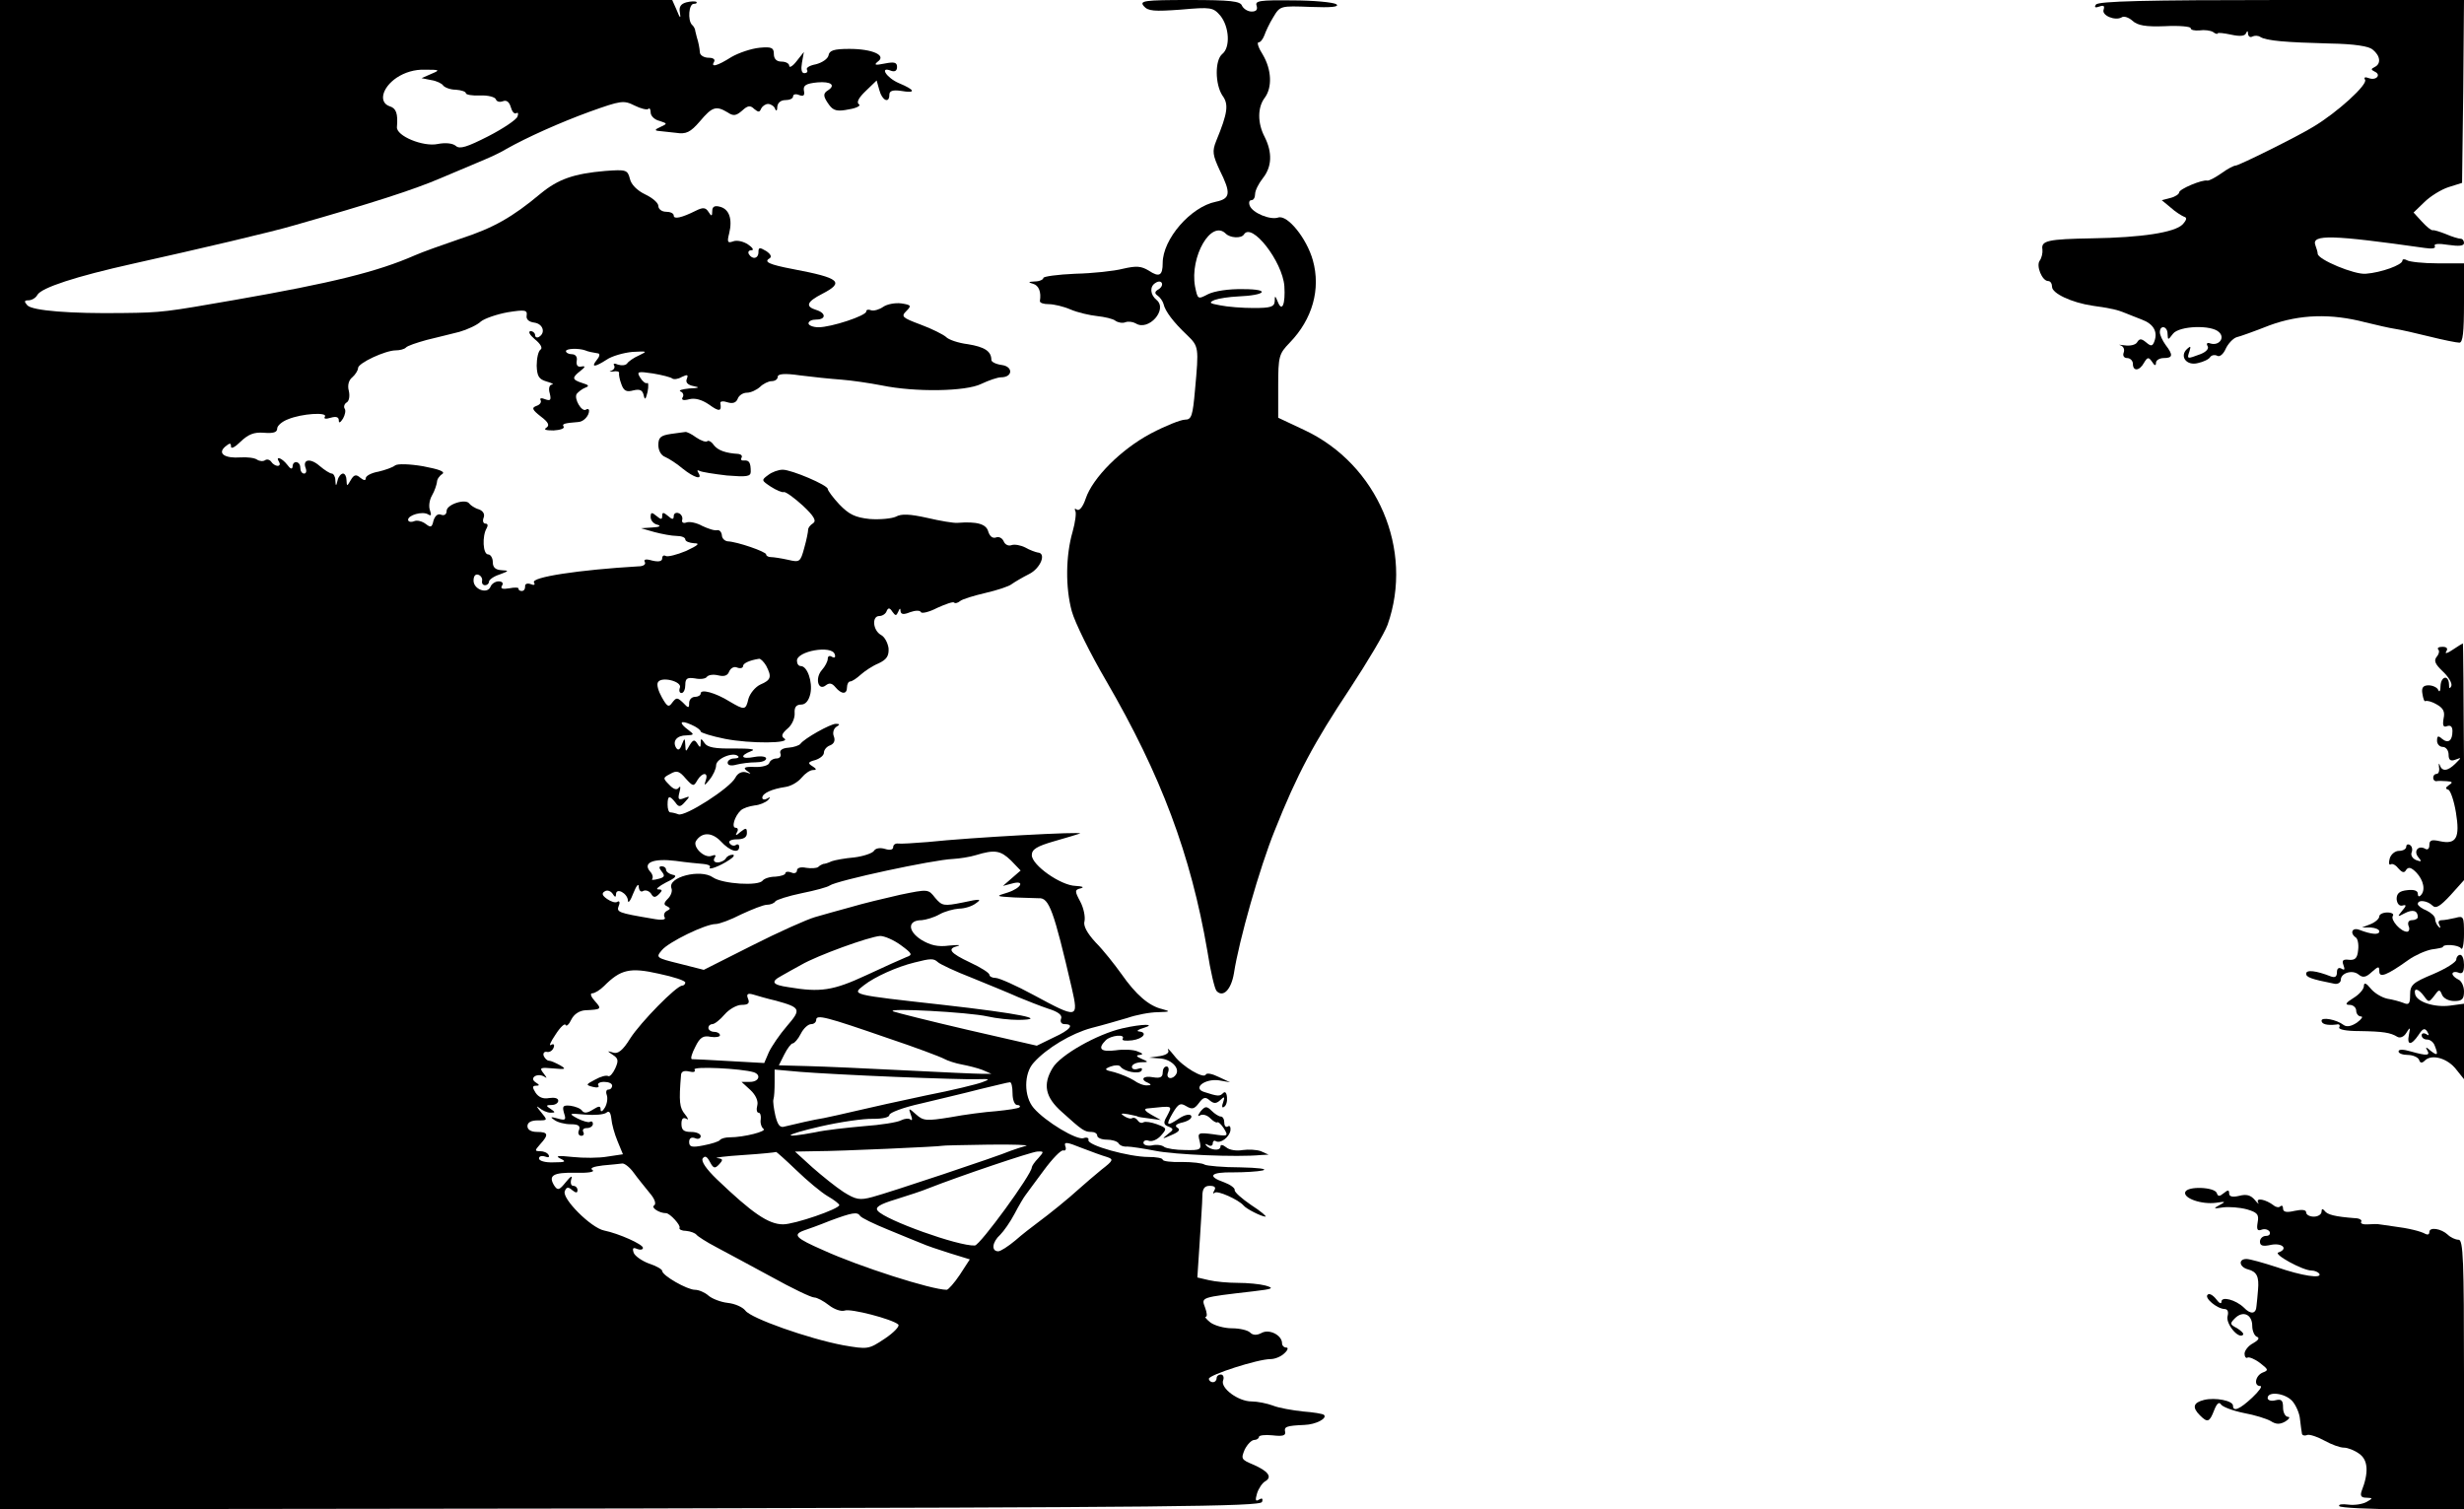 <?xml version="1.0" standalone="no"?>
<!DOCTYPE svg PUBLIC "-//W3C//DTD SVG 20010904//EN"
 "http://www.w3.org/TR/2001/REC-SVG-20010904/DTD/svg10.dtd">
<svg version="1.0" xmlns="http://www.w3.org/2000/svg"
 width="640pt" height="392pt" viewBox="0 0 640 392"
 preserveAspectRatio="xMidYMid meet">
<g transform="translate(0,392) scale(0.1,-0.1)"
fill="#000000" stroke="none">
<path d="M0 1960 l0 -1960 1637 2 c1386 3 1637 5 1641 17 3 9 0 11 -8 6 -9 -6
-10 -1 -5 16 4 13 14 28 22 32 18 11 7 26 -32 43 -31 13 -32 15 -22 39 7 14
18 25 25 25 6 0 12 4 12 8 0 4 16 6 35 4 26 -3 35 -1 33 9 -3 13 2 16 50 18
30 1 60 17 51 26 -3 3 -28 7 -55 9 -27 3 -62 9 -77 15 -16 6 -41 11 -56 11
-35 0 -82 35 -74 55 3 8 0 15 -6 15 -6 0 -11 -4 -11 -10 0 -5 -4 -10 -10 -10
-5 0 -10 4 -10 9 0 10 127 51 160 51 12 0 28 7 36 15 9 8 11 15 5 15 -6 0 -11
5 -11 11 0 21 -33 38 -53 27 -13 -7 -23 -6 -30 1 -6 6 -27 11 -47 11 -20 0
-45 7 -56 15 -10 8 -16 15 -12 15 4 0 3 11 -2 24 -10 27 -13 26 125 42 51 6
56 8 32 15 -15 4 -47 7 -72 7 -25 0 -58 3 -75 7 l-30 7 6 91 c3 51 7 104 7
120 0 20 6 27 19 27 13 0 17 -4 12 -12 -4 -7 -4 -10 1 -6 7 7 62 -18 75 -33 7
-9 47 -29 57 -29 4 0 -12 14 -37 30 -25 17 -44 34 -43 39 1 5 -11 14 -27 20
-46 16 -36 27 23 26 29 0 64 2 77 5 14 4 -12 7 -58 8 -45 0 -87 4 -93 7 -5 4
-32 7 -60 7 -27 -1 -49 2 -49 6 0 4 -17 7 -37 7 -50 0 -159 30 -156 44 2 5 -4
8 -12 5 -17 -7 -100 43 -130 78 -26 30 -26 90 0 118 34 38 98 76 150 90 28 7
69 19 93 26 23 8 59 15 80 15 32 1 33 2 11 8 -35 8 -69 38 -106 91 -18 25 -47
62 -67 82 -23 25 -33 44 -29 56 2 11 -2 33 -11 50 -15 28 -15 31 2 35 9 3 3 5
-14 6 -39 1 -114 54 -114 80 0 15 13 23 58 36 31 9 62 18 67 20 13 6 -283 -10
-395 -22 -36 -3 -71 -5 -77 -4 -7 1 -13 -3 -13 -9 0 -7 -8 -9 -21 -5 -13 4
-25 2 -29 -5 -4 -6 -27 -14 -51 -17 -24 -2 -51 -7 -59 -10 -8 -4 -18 -7 -22
-7 -3 -1 -9 -4 -13 -8 -4 -3 -18 -4 -31 -2 -14 3 -24 0 -24 -7 0 -6 -7 -9 -15
-5 -8 3 -15 2 -15 -2 0 -4 -12 -8 -26 -9 -15 0 -29 -5 -33 -10 -10 -15 -104
-9 -129 8 -32 23 -119 1 -108 -28 3 -7 -1 -19 -9 -27 -11 -11 -12 -16 -2 -20
9 -5 9 -7 -1 -12 -6 -3 -9 -10 -6 -16 5 -7 -6 -9 -32 -4 -89 15 -93 17 -87 33
4 9 2 14 -3 11 -5 -4 -17 0 -27 7 -13 9 -15 15 -6 20 6 4 15 1 20 -6 6 -10 9
-10 9 -2 0 19 30 3 31 -16 0 -9 7 0 14 19 8 20 14 27 14 17 1 -11 6 -15 12
-11 6 3 15 0 20 -7 6 -11 11 -11 21 -1 9 9 9 12 -3 12 -7 0 2 8 21 18 25 12
30 18 17 20 -9 2 -17 8 -17 13 0 5 -5 9 -11 9 -8 0 -8 -4 0 -14 9 -11 7 -15
-10 -19 -11 -3 -18 -3 -15 0 3 4 1 13 -6 20 -19 23 10 34 67 27 28 -4 60 -7
72 -8 11 -1 19 -4 17 -8 -7 -10 26 2 51 19 11 7 14 13 8 13 -7 0 -15 -4 -18
-10 -3 -5 -13 -10 -21 -10 -9 0 -12 5 -8 12 5 7 2 9 -8 5 -19 -7 -50 24 -40
39 15 23 41 23 64 -1 24 -26 48 -33 48 -14 0 5 -4 8 -9 4 -5 -3 -12 -1 -16 5
-4 6 5 10 19 10 17 0 26 5 26 16 0 14 -2 15 -17 3 -11 -10 -14 -10 -9 -1 4 6
3 12 -3 12 -12 0 -3 30 13 45 6 6 22 11 36 13 13 1 29 8 35 14 7 8 6 9 -2 4
-7 -4 -13 -3 -13 2 0 12 26 23 60 28 14 2 32 12 42 24 9 11 22 20 30 20 10 0
9 3 -2 10 -13 8 -11 11 8 16 12 4 22 12 22 19 0 7 7 16 16 19 10 4 14 12 10
23 -4 9 -1 20 6 25 10 6 10 8 -1 8 -14 0 -82 -38 -92 -52 -3 -4 -17 -9 -31
-10 -16 -1 -24 -7 -21 -15 3 -7 -2 -13 -10 -13 -8 0 -17 -5 -19 -12 -2 -6 -19
-11 -38 -10 -26 1 -31 -2 -20 -10 12 -8 12 -9 -2 -4 -11 3 -22 -2 -28 -14 -14
-27 -131 -102 -148 -95 -8 3 -17 5 -21 5 -4 0 -7 9 -7 20 0 24 5 25 20 6 9
-13 13 -13 26 2 13 14 12 15 -3 9 -15 -6 -17 -3 -12 16 3 12 3 17 -2 11 -5 -7
-14 -4 -25 8 -17 17 -16 18 3 28 17 10 24 7 40 -12 19 -21 21 -21 30 -5 13 22
30 22 22 0 -5 -15 -3 -14 10 2 9 11 17 28 17 37 0 18 45 36 57 24 4 -3 -1 -6
-10 -6 -9 0 -17 -5 -17 -11 0 -7 9 -9 23 -5 12 3 34 6 50 6 15 0 27 4 27 10 0
5 -13 7 -30 4 -35 -7 -40 3 -9 15 14 5 -1 7 -45 7 -49 -1 -69 3 -76 14 -9 13
-10 13 -10 0 0 -12 -2 -13 -9 -1 -7 11 -11 10 -20 -5 -10 -18 -10 -18 -11 1
-1 19 -2 19 -9 1 -5 -14 -10 -16 -15 -8 -10 17 2 32 27 32 20 1 21 2 5 14 -26
19 -22 27 7 14 14 -6 25 -14 25 -18 0 -3 28 -12 63 -19 66 -13 174 -12 154 1
-9 6 -6 13 9 26 11 9 19 27 18 40 -1 15 4 22 17 22 11 0 20 10 24 29 6 30 -8
71 -25 71 -6 0 -10 6 -10 14 0 25 90 41 98 17 3 -8 0 -11 -7 -7 -6 4 -11 2
-11 -5 0 -7 -7 -20 -15 -29 -19 -21 -10 -56 10 -40 9 7 16 6 25 -5 16 -19 30
-19 30 0 0 8 4 15 8 15 5 0 17 8 28 18 10 9 31 23 46 29 21 10 27 19 26 39 -2
14 -10 30 -20 35 -21 12 -24 49 -4 49 8 0 17 6 19 13 4 9 8 9 15 -2 8 -11 10
-11 15 0 4 10 6 10 6 2 1 -9 8 -10 25 -3 14 5 26 5 28 0 2 -4 21 0 42 11 22
10 42 17 44 14 3 -3 10 -1 16 4 6 5 36 14 66 21 30 7 61 17 68 23 7 5 27 17
45 26 30 15 46 55 22 56 -5 1 -20 6 -32 13 -12 6 -28 9 -36 6 -8 -3 -17 2 -20
10 -4 9 -13 13 -20 10 -9 -3 -16 3 -20 15 -5 20 -29 27 -80 23 -9 -1 -45 5
-79 13 -45 10 -67 11 -81 3 -11 -5 -42 -8 -68 -6 -38 4 -54 12 -79 38 -16 17
-30 36 -30 40 0 10 -94 50 -117 50 -11 0 -28 -6 -38 -14 -18 -13 -17 -14 7
-30 14 -9 30 -16 34 -14 5 1 27 -15 49 -35 30 -28 36 -40 27 -46 -8 -5 -13
-12 -13 -17 0 -5 -4 -26 -10 -47 -10 -37 -12 -38 -42 -31 -18 4 -38 7 -44 7
-7 0 -13 3 -13 7 0 7 -75 33 -100 34 -8 1 -15 8 -15 16 -1 8 -6 14 -12 13 -7
-2 -24 4 -39 11 -14 8 -33 12 -41 9 -8 -3 -13 0 -11 7 2 7 -3 15 -9 17 -7 3
-13 -1 -13 -7 0 -10 -4 -10 -15 0 -12 10 -15 10 -15 0 0 -10 -3 -10 -15 0 -12
10 -15 10 -15 -3 0 -9 8 -18 18 -20 10 -3 5 -6 -13 -7 l-30 -2 35 -10 c19 -5
45 -10 58 -10 12 0 22 -4 22 -9 0 -5 10 -9 23 -10 16 0 11 -5 -21 -20 -24 -10
-48 -16 -53 -13 -5 3 -9 0 -9 -6 0 -8 -9 -10 -26 -6 -17 5 -23 3 -19 -4 3 -6
-4 -11 -17 -11 -153 -9 -280 -28 -271 -42 4 -6 0 -8 -9 -4 -9 3 -15 0 -14 -6
0 -7 -3 -12 -9 -12 -5 0 -9 3 -8 6 1 3 -10 4 -24 1 -18 -3 -24 -1 -19 7 4 6 1
11 -9 11 -8 0 -18 -6 -21 -14 -8 -20 -44 -7 -44 16 0 12 5 18 13 15 6 -2 11
-10 9 -16 -1 -6 2 -11 8 -11 5 0 10 4 10 9 0 5 12 14 28 19 24 9 25 10 5 11
-16 1 -23 7 -23 21 0 11 -6 20 -12 20 -14 0 -16 48 -4 68 4 7 3 12 -3 12 -6 0
-8 7 -5 15 4 9 -1 18 -12 22 -11 3 -22 11 -25 15 -9 14 -59 -2 -59 -19 0 -9
-6 -13 -14 -10 -9 4 -16 -3 -20 -15 -4 -18 -7 -19 -20 -9 -9 7 -23 11 -31 7
-8 -3 -15 -1 -15 4 0 12 37 23 52 14 8 -5 9 -2 5 10 -4 10 -2 27 5 39 7 12 12
28 13 35 0 7 6 16 14 21 8 6 -8 12 -50 20 -35 6 -67 7 -73 2 -6 -5 -26 -12
-43 -16 -18 -3 -33 -11 -33 -17 0 -7 -5 -6 -14 1 -11 10 -17 8 -25 -6 -10 -17
-10 -17 -11 0 0 9 -4 17 -9 17 -5 0 -12 -8 -14 -17 -4 -17 -5 -17 -6 0 0 9 -5
17 -9 17 -5 0 -19 9 -32 20 -24 21 -45 17 -36 -6 3 -8 1 -14 -4 -14 -6 0 -10
7 -10 15 0 18 -20 20 -20 3 -1 -8 -6 -6 -14 5 -14 18 -32 24 -21 7 3 -5 2 -10
-4 -10 -5 0 -13 5 -16 10 -4 6 -11 8 -16 5 -5 -4 -15 -3 -21 1 -7 5 -26 7 -43
6 -41 -3 -61 10 -40 28 12 10 15 10 15 0 0 -7 11 -1 25 13 20 19 35 25 60 23
25 -2 35 1 35 11 0 7 12 18 28 24 36 15 103 19 96 7 -4 -6 2 -7 15 -3 14 4 21
2 21 -7 0 -8 4 -6 11 5 5 9 8 21 4 26 -3 5 0 13 6 16 6 4 8 17 5 30 -4 14 0
28 9 35 8 7 15 18 15 24 0 13 71 46 98 46 10 0 22 3 26 7 4 5 29 13 54 20 26
6 64 16 85 21 21 6 47 18 56 27 10 8 42 19 70 24 44 7 51 6 49 -8 -2 -10 5
-17 20 -19 22 -3 30 -26 12 -37 -5 -3 -10 -1 -10 4 0 6 -6 11 -12 11 -7 -1 -2
-10 11 -21 15 -12 21 -23 15 -27 -6 -4 -10 -23 -10 -42 1 -28 6 -35 26 -41 14
-4 20 -7 13 -8 -6 -1 -9 -10 -5 -23 4 -17 2 -20 -12 -15 -9 4 -15 3 -12 -2 3
-5 -1 -12 -10 -15 -14 -5 -12 -10 11 -28 20 -15 23 -23 14 -29 -8 -5 -1 -7 19
-7 17 1 29 5 26 10 -5 7 1 9 39 12 13 1 27 16 27 29 0 5 -4 6 -8 3 -11 -7 -32
29 -24 41 4 5 14 13 22 16 11 4 10 7 -7 12 -28 9 -28 14 -5 32 13 10 13 13 2
11 -9 -2 -14 3 -12 15 2 10 -3 17 -13 17 -8 0 -15 4 -15 8 0 7 33 8 50 2 6 -3
21 -6 34 -8 5 -1 3 -9 -4 -17 -16 -20 -5 -19 26 1 13 9 44 18 67 20 38 2 40 2
17 -9 -14 -6 -28 -16 -31 -21 -4 -5 -14 -6 -24 -3 -9 4 -13 3 -10 -2 3 -5 0
-11 -7 -14 -7 -2 -5 -3 4 -2 10 2 17 0 16 -4 -1 -3 1 -16 6 -29 6 -17 13 -21
31 -16 17 4 24 1 27 -13 3 -13 5 -11 10 9 3 15 2 26 -1 23 -4 -2 -12 4 -18 14
-10 16 -7 17 33 11 24 -4 47 -10 50 -13 4 -3 15 -2 25 4 15 7 17 6 13 -5 -4
-9 2 -16 18 -19 17 -3 14 -5 -12 -6 -19 -2 -29 -5 -22 -8 6 -2 9 -10 5 -15 -4
-7 2 -9 17 -5 15 4 33 -1 52 -14 26 -19 33 -18 29 4 -1 5 8 6 19 2 13 -4 22
-1 26 9 3 9 14 16 24 16 10 0 25 7 34 15 8 8 22 15 30 15 9 0 16 5 16 11 0 8
17 10 58 4 31 -4 79 -9 107 -11 27 -2 74 -9 105 -15 87 -18 219 -16 259 4 19
9 42 17 51 17 31 0 32 28 2 32 -15 2 -27 8 -27 13 0 23 -18 34 -61 41 -25 3
-51 12 -57 19 -7 6 -36 21 -66 32 -48 18 -51 21 -37 35 14 14 13 16 -13 20
-16 2 -37 -2 -47 -9 -10 -7 -24 -11 -31 -9 -7 3 -13 2 -13 -3 0 -11 -91 -41
-124 -41 -14 0 -26 5 -26 10 0 6 9 10 20 10 26 0 26 17 0 25 -29 9 -25 21 16
42 58 30 46 41 -76 64 -63 12 -77 19 -61 28 6 4 3 11 -9 19 -17 10 -20 10 -20
-3 0 -17 -16 -20 -25 -5 -3 6 0 10 7 10 7 0 3 7 -9 15 -12 8 -29 12 -39 8 -14
-5 -16 -2 -10 21 9 37 0 63 -24 69 -14 4 -20 0 -20 -11 0 -14 -2 -15 -10 -2
-7 11 -14 12 -32 3 -38 -19 -58 -23 -58 -13 0 6 -9 10 -20 10 -11 0 -20 7 -20
15 0 8 -15 21 -34 30 -21 10 -37 26 -40 41 -6 23 -10 24 -64 20 -81 -7 -122
-21 -168 -59 -73 -61 -122 -89 -208 -117 -47 -16 -100 -35 -118 -43 -98 -43
-216 -72 -468 -116 -178 -31 -189 -33 -290 -34 -137 -2 -236 6 -249 20 -9 10
-8 13 3 13 8 0 19 6 23 14 11 19 100 48 248 81 175 39 363 83 420 100 200 57
309 92 379 122 45 19 97 41 116 49 19 8 44 20 55 27 53 30 140 69 217 97 81
29 88 30 116 16 16 -8 32 -12 36 -9 3 4 6 -1 6 -9 0 -9 10 -19 23 -22 21 -7
21 -7 2 -16 -14 -6 -15 -9 -5 -10 8 -1 29 -3 46 -5 26 -4 37 1 62 30 32 38 42
41 72 23 15 -10 22 -9 38 5 14 13 21 14 31 4 11 -9 14 -9 18 1 3 6 11 12 18
12 7 0 16 -6 18 -12 3 -8 6 -6 6 5 1 10 9 17 21 17 11 0 20 4 20 10 0 5 7 7
16 3 11 -4 15 -1 12 12 -2 13 5 18 35 21 35 3 49 -7 27 -21 -13 -8 -12 -16 4
-38 11 -15 22 -17 51 -11 20 3 32 10 26 13 -7 5 -1 17 18 35 l28 27 7 -25 c7
-27 26 -36 26 -12 0 10 9 13 30 10 40 -7 38 2 -5 20 -33 14 -52 45 -20 32 9
-3 15 0 15 10 0 12 -7 14 -32 9 -25 -5 -29 -4 -18 5 23 16 -13 33 -74 33 -40
0 -52 -4 -54 -17 -2 -9 -17 -19 -33 -23 -16 -3 -26 -9 -23 -14 3 -5 0 -9 -7
-9 -7 0 -9 10 -6 27 l5 28 -19 -24 c-10 -13 -19 -18 -19 -12 0 6 -9 11 -20 11
-13 0 -20 7 -20 20 0 16 -6 19 -37 16 -21 -2 -54 -13 -73 -24 -38 -24 -55 -28
-45 -12 3 6 -3 10 -14 10 -12 0 -22 6 -23 13 -1 13 -4 28 -8 40 -1 4 -3 11 -4
16 0 5 -4 13 -9 17 -11 12 -8 54 5 54 6 0 9 2 7 5 -3 2 -14 2 -26 -1 -15 -4
-20 -12 -17 -27 3 -16 0 -15 -8 6 l-12 27 -873 0 -873 0 0 -1960z m1120 1768
l-25 -11 25 -5 c14 -2 28 -9 31 -14 4 -5 18 -11 33 -11 14 -1 26 -5 26 -9 0
-4 17 -7 37 -6 20 1 39 -4 41 -10 2 -6 10 -8 18 -5 10 4 17 -2 21 -16 3 -11 9
-18 14 -15 5 3 6 -1 3 -9 -3 -8 -37 -31 -76 -51 -55 -28 -74 -34 -84 -25 -8 7
-27 9 -47 5 -38 -8 -108 21 -106 44 3 35 -2 49 -19 54 -29 10 -20 48 18 74 21
14 47 22 74 21 39 0 40 -1 16 -11z m870 -1537 c15 -29 13 -37 -15 -49 -13 -6
-27 -23 -31 -37 -7 -30 -10 -30 -49 -7 -37 23 -75 33 -75 21 0 -5 -7 -9 -15
-9 -8 0 -15 -7 -15 -16 0 -14 -2 -14 -16 1 -15 14 -17 14 -28 0 -9 -13 -13
-11 -27 14 -9 16 -14 33 -10 39 9 16 63 2 57 -14 -3 -8 -1 -14 4 -14 6 0 10
10 10 21 0 17 5 20 25 17 14 -3 28 -1 31 4 4 5 16 7 29 4 16 -4 25 -1 29 10 4
9 13 14 21 10 8 -3 15 -1 15 4 0 7 16 15 42 19 4 0 12 -8 18 -18z m636 -506
l25 -26 -23 -20 -23 -20 23 6 c35 10 26 -11 -10 -23 -33 -10 -33 -10 17 -13
28 -1 56 -2 63 -2 27 2 39 -32 86 -234 18 -79 15 -79 -98 -18 -46 25 -91 45
-100 45 -9 0 -16 4 -16 8 0 5 -22 19 -50 32 -53 25 -61 36 -32 43 9 3 -1 3
-23 1 -29 -4 -49 1 -72 15 -36 23 -36 51 1 51 11 1 32 7 46 15 14 8 37 14 51
15 14 0 34 6 44 14 16 11 11 12 -34 2 -50 -10 -54 -9 -72 12 -18 23 -18 23
-91 8 -40 -9 -98 -23 -128 -32 -30 -8 -72 -20 -93 -26 -21 -6 -95 -39 -164
-74 l-125 -63 -63 16 c-61 15 -62 16 -46 35 17 21 113 68 140 68 9 0 39 11 66
25 28 13 58 25 67 25 9 0 19 4 22 9 3 4 34 14 68 21 35 7 68 16 73 20 18 13
269 67 320 69 17 1 44 5 60 10 49 15 64 12 91 -14z m-286 -220 c30 -22 31 -25
14 -31 -10 -4 -57 -25 -104 -47 -86 -40 -119 -45 -202 -31 -42 6 -47 14 -19
29 10 6 34 19 52 29 41 24 176 73 205 75 11 0 35 -10 54 -24z m96 -44 c5 -5
45 -24 89 -41 44 -18 98 -40 120 -50 22 -9 57 -23 78 -30 26 -8 37 -17 33 -26
-3 -8 1 -14 9 -14 27 0 15 -15 -29 -35 l-43 -21 -179 41 c-99 23 -186 45 -194
48 -22 10 197 -2 245 -13 22 -5 58 -9 80 -9 82 1 0 17 -195 39 -242 27 -238
26 -206 51 28 22 86 48 131 59 43 11 50 11 61 1z m-656 -53 c0 -4 -4 -8 -8 -8
-15 0 -108 -95 -135 -137 -19 -31 -32 -41 -44 -37 -17 5 -17 5 -1 -6 14 -9 15
-15 6 -35 -6 -13 -14 -22 -18 -20 -5 3 -20 -1 -34 -9 -25 -13 -25 -14 -6 -19
11 -3 18 -1 14 4 -3 5 4 9 15 9 12 0 21 -4 21 -10 0 -5 -4 -10 -10 -10 -5 0
-7 -6 -4 -14 3 -8 1 -23 -5 -33 -6 -10 -11 -12 -11 -5 0 10 -4 10 -20 0 -14
-9 -23 -10 -28 -3 -4 6 -17 11 -30 13 -20 2 -22 -1 -17 -19 6 -18 4 -20 -17
-14 -18 5 -20 4 -8 -4 8 -6 27 -11 42 -11 20 0 26 -4 22 -15 -4 -8 -1 -15 6
-15 6 0 8 5 5 10 -3 6 1 10 9 10 9 0 16 5 16 11 0 5 -3 8 -8 5 -4 -2 -18 2
-32 9 -24 13 -23 14 20 10 24 -2 49 0 55 5 7 6 11 1 13 -16 1 -13 8 -39 16
-58 l14 -34 -40 -6 c-22 -4 -63 -4 -91 -1 -37 4 -46 3 -32 -4 17 -8 14 -10
-17 -10 -22 -1 -38 4 -38 10 0 6 7 8 16 5 8 -3 12 -2 9 4 -3 6 -13 10 -22 10
-15 0 -14 2 0 18 23 25 21 32 -8 32 -16 0 -25 6 -25 15 0 10 10 15 27 15 26 0
26 0 7 23 -10 12 -12 16 -4 10 8 -7 21 -13 30 -13 13 0 13 1 0 10 -13 8 -12
10 3 10 9 0 17 5 17 11 0 7 -10 9 -24 7 -15 -3 -27 2 -35 14 -9 14 -8 18 1 18
10 0 10 2 -1 9 -17 11 4 25 22 15 9 -6 8 -4 -1 8 -12 15 -9 16 25 13 32 -3 35
-2 18 8 -11 6 -24 12 -29 12 -5 0 -11 6 -14 13 -2 7 2 11 8 10 7 -2 15 3 18
11 3 8 0 11 -7 7 -6 -4 -1 8 12 27 12 19 24 30 26 25 2 -5 9 1 15 14 7 14 21
23 36 24 42 2 44 3 25 24 -10 11 -13 20 -7 20 7 0 21 9 31 19 43 43 67 49 142
32 38 -8 69 -18 69 -23z m235 -47 c65 -18 67 -22 29 -66 -19 -22 -40 -53 -47
-68 l-12 -28 -90 5 c-49 3 -93 5 -98 5 -4 1 0 15 9 32 12 25 21 30 40 26 13
-2 24 0 24 4 0 5 -7 9 -15 9 -8 0 -15 5 -15 10 0 6 5 10 10 10 6 0 20 11 32
25 12 14 32 25 44 25 17 0 22 4 17 16 -5 12 -1 15 13 11 10 -3 37 -11 59 -16z
m290 -97 c72 -24 138 -49 147 -54 9 -5 30 -12 47 -15 16 -3 40 -9 53 -14 l23
-10 -25 0 c-14 0 -104 4 -201 9 -97 5 -210 10 -251 11 l-75 2 14 28 c8 16 18
29 22 29 4 0 14 11 21 25 7 14 19 25 27 25 7 0 13 5 13 11 0 15 26 8 185 -47z
m-347 -89 c20 -7 13 -25 -10 -25 l-22 0 23 -21 c14 -13 21 -29 18 -40 -3 -11
-1 -19 3 -19 5 0 7 -8 6 -17 -2 -10 2 -21 7 -25 11 -6 -50 -22 -88 -22 -11 0
-22 -3 -25 -7 -3 -4 -22 -10 -43 -14 -30 -6 -37 -4 -37 9 0 10 6 13 15 10 8
-4 15 -1 15 5 0 6 -11 11 -25 11 -19 0 -25 5 -25 21 0 13 4 18 13 13 6 -4 5 1
-4 12 -14 17 -16 32 -10 103 1 8 8 11 21 8 12 -3 17 -1 14 5 -6 9 121 3 154
-7z m367 -12 c99 -4 196 -7 215 -6 31 1 33 0 11 -8 -13 -5 -78 -21 -145 -34
-66 -14 -148 -32 -181 -40 -33 -8 -71 -16 -85 -19 -26 -4 -73 -15 -102 -22
-12 -4 -18 4 -24 28 -4 18 -7 38 -5 43 2 6 3 25 3 43 l0 34 67 -6 c36 -3 147
-9 246 -13z m305 -43 c0 -16 5 -30 12 -30 6 0 9 -3 6 -6 -3 -3 -30 -7 -60 -10
-29 -2 -83 -9 -120 -16 -62 -10 -70 -9 -88 7 -20 18 -21 18 -14 -1 4 -10 4
-16 -1 -12 -4 4 -15 3 -25 -2 -9 -5 -53 -12 -96 -15 -44 -4 -101 -10 -127 -16
-91 -17 -82 -7 13 15 52 12 114 21 138 20 25 0 42 4 42 10 0 6 37 20 83 30 45
11 114 27 152 37 39 9 73 18 78 18 4 1 7 -12 7 -29z m245 -165 c18 -6 17 -9
-14 -33 -18 -15 -43 -36 -55 -47 -33 -30 -79 -67 -110 -90 -15 -11 -42 -32
-59 -47 -18 -15 -38 -28 -44 -28 -19 0 -16 24 5 43 9 9 26 33 37 54 11 21 24
43 28 48 4 6 26 35 48 65 22 30 45 54 51 52 6 -2 8 4 5 11 -4 12 4 11 41 -4
26 -10 56 -21 67 -24z m-210 29 c-11 -3 -29 -9 -40 -13 -32 -14 -317 -109
-359 -120 -33 -9 -43 -7 -75 13 -20 13 -56 42 -81 64 l-45 41 55 1 c60 0 324
12 327 14 1 1 55 2 120 3 65 1 109 -1 98 -3z m-597 -63 c29 -28 65 -58 82 -68
16 -9 30 -20 30 -23 0 -10 -116 -50 -146 -50 -38 0 -80 29 -172 117 -27 26
-41 46 -37 54 6 8 11 6 19 -9 9 -17 13 -18 24 -6 11 12 10 14 -5 16 -10 1 20
5 67 8 47 3 85 7 86 8 0 1 24 -20 52 -47z m629 31 c-10 -10 -17 -21 -17 -24 0
-18 -135 -203 -148 -203 -43 -2 -232 66 -252 90 -8 9 4 17 47 30 32 10 69 22
83 28 84 33 268 95 284 96 18 1 18 0 3 -17z m-1051 -38 c10 -14 29 -37 41 -52
14 -16 18 -29 12 -33 -9 -5 13 -20 31 -20 10 0 39 -32 35 -38 -2 -4 6 -8 17
-8 12 -1 24 -6 27 -10 3 -4 26 -19 51 -32 25 -13 89 -48 143 -77 54 -30 104
-54 112 -54 7 0 24 -9 38 -20 14 -11 32 -17 41 -14 15 6 123 -22 139 -36 5 -4
-11 -21 -35 -37 -42 -28 -44 -28 -108 -17 -90 17 -240 70 -254 90 -7 9 -27 18
-46 20 -18 2 -41 11 -50 19 -9 8 -25 15 -35 15 -20 0 -85 37 -85 49 0 4 -15
13 -34 19 -19 7 -37 20 -40 28 -4 12 -2 15 9 10 8 -3 15 -2 15 3 0 9 -62 37
-101 45 -34 7 -110 83 -102 102 4 11 9 12 19 3 10 -8 14 -8 14 0 0 6 -5 11
-11 11 -6 0 -8 8 -5 18 4 10 -2 7 -14 -8 -17 -21 -21 -23 -30 -10 -17 27 -4
35 55 34 32 -1 51 2 44 7 -8 5 2 9 27 12 21 2 44 4 50 5 6 1 20 -10 30 -24z
m588 -112 c3 -5 36 -21 73 -36 37 -15 77 -32 88 -36 11 -5 43 -16 72 -25 l52
-16 -26 -40 c-14 -21 -30 -39 -34 -39 -39 0 -227 60 -321 103 -71 31 -80 40
-50 51 9 3 40 14 67 25 59 22 72 24 79 13z"/>
<path d="M2971 3904 c11 -13 27 -14 96 -9 79 7 84 6 103 -16 23 -29 26 -82 5
-99 -20 -16 -19 -79 0 -108 17 -23 14 -45 -16 -118 -11 -27 -9 -37 9 -76 30
-60 28 -74 -10 -82 -65 -13 -138 -97 -138 -159 0 -33 -9 -38 -36 -20 -20 12
-32 13 -67 5 -23 -6 -79 -12 -124 -13 -46 -2 -83 -7 -83 -11 0 -4 -10 -9 -22
-9 -17 -1 -19 -2 -5 -6 15 -4 22 -21 18 -45 0 -5 10 -8 23 -8 13 0 39 -6 57
-14 19 -8 50 -15 69 -17 19 -2 41 -7 47 -12 7 -5 19 -7 26 -4 8 3 20 1 27 -3
33 -21 84 36 54 61 -17 14 -18 35 -3 44 16 11 25 -5 9 -16 -11 -6 -12 -11 -3
-17 6 -4 13 -14 15 -21 4 -19 26 -48 61 -81 31 -30 31 -32 21 -142 -6 -68 -9
-78 -26 -78 -11 0 -51 -16 -89 -36 -77 -41 -151 -115 -169 -169 -7 -21 -16
-32 -22 -29 -6 4 -8 3 -5 -3 3 -5 0 -29 -7 -54 -18 -62 -19 -145 -2 -207 8
-29 48 -110 89 -180 143 -246 220 -452 263 -702 8 -52 19 -99 24 -104 17 -18
38 4 45 46 13 85 67 275 106 371 58 146 102 228 195 368 46 70 90 144 98 166
69 195 -26 417 -216 506 l-68 32 0 82 c0 78 2 84 30 113 59 61 81 139 60 214
-16 57 -66 119 -90 111 -21 -7 -67 12 -74 31 -3 8 -1 14 4 14 6 0 10 7 10 16
0 9 9 27 20 41 24 30 25 67 5 107 -19 36 -19 77 0 102 20 27 18 73 -5 112 -11
17 -16 32 -11 32 5 0 11 8 15 18 3 9 13 31 23 47 18 30 18 30 98 27 52 -2 75
0 66 7 -8 5 -59 10 -114 10 -85 1 -98 -1 -93 -14 3 -10 -1 -15 -13 -15 -10 0
-21 7 -25 15 -4 12 -29 15 -137 15 -118 0 -130 -2 -118 -16z m213 -591 c11
-11 40 -13 47 -2 20 33 100 -70 105 -134 3 -47 -6 -69 -17 -41 -7 17 -8 17 -8
2 -1 -15 -10 -18 -55 -18 -29 0 -68 3 -87 7 -28 5 -30 7 -14 14 11 4 38 8 60
9 74 3 86 19 15 19 -38 1 -76 -5 -92 -13 -27 -14 -27 -14 -34 20 -14 77 42
175 80 137z"/>
<path d="M5444 3908 c-5 -7 -2 -9 9 -5 11 4 14 2 11 -8 -6 -15 30 -30 47 -20
5 4 18 0 28 -9 13 -12 34 -16 84 -14 37 2 67 -1 67 -5 0 -5 10 -7 23 -6 12 2
28 0 35 -4 6 -5 12 -6 12 -4 0 3 16 1 35 -3 23 -5 36 -4 39 4 3 7 5 6 5 -2 1
-7 6 -10 11 -7 6 3 15 3 21 -1 16 -10 66 -14 180 -17 64 -1 102 -7 112 -16 20
-16 22 -37 5 -45 -10 -5 -10 -7 0 -12 18 -8 4 -24 -15 -17 -10 4 -14 2 -10 -4
8 -12 -72 -85 -134 -122 -42 -26 -194 -101 -202 -101 -5 0 -22 -9 -37 -20 -16
-11 -32 -20 -37 -19 -13 3 -73 -22 -73 -31 0 -4 -10 -11 -22 -14 l-23 -6 23
-19 c12 -11 28 -21 35 -24 8 -2 7 -8 -4 -20 -21 -21 -107 -34 -234 -36 -116
-2 -134 -6 -130 -29 1 -9 -2 -22 -7 -29 -10 -13 6 -53 22 -53 6 0 10 -7 10
-15 0 -17 51 -41 105 -49 50 -7 66 -11 85 -19 8 -3 27 -11 43 -17 30 -11 42
-31 33 -56 -5 -14 -9 -14 -22 -3 -12 10 -17 10 -23 0 -4 -7 -19 -10 -32 -8
-13 2 -18 2 -11 0 8 -3 11 -11 8 -19 -3 -8 1 -14 9 -14 8 0 15 -7 15 -15 0
-20 17 -19 29 3 9 15 12 15 21 2 6 -10 10 -11 10 -2 0 6 9 12 20 12 24 0 25 8
5 34 -8 11 -15 26 -15 33 0 20 20 16 20 -4 1 -17 1 -17 14 0 16 21 101 24 120
4 16 -15 -1 -36 -23 -29 -8 3 -11 0 -7 -7 4 -6 -3 -15 -19 -21 -35 -13 -35
-13 -28 8 4 13 3 14 -6 6 -21 -19 -2 -45 28 -37 14 3 29 10 32 16 4 5 12 6 18
3 6 -4 16 4 22 18 6 13 19 27 28 30 9 2 48 16 86 31 79 29 160 31 248 8 29 -7
63 -15 77 -17 14 -2 54 -11 90 -20 36 -9 71 -16 78 -16 9 0 12 27 12 103 l0
103 -68 0 c-38 0 -74 4 -80 8 -7 4 -12 3 -12 -1 0 -11 -55 -31 -95 -34 -29 -3
-125 37 -125 52 0 4 -3 14 -6 22 -11 29 44 27 284 -7 19 -3 30 -1 26 5 -3 6
10 7 35 3 28 -4 41 -3 41 5 0 6 -4 11 -9 11 -5 0 -22 5 -38 12 -15 6 -31 11
-34 10 -4 -1 -16 9 -28 22 l-22 24 28 27 c15 15 44 33 63 39 l35 11 3 238 2
237 -474 0 c-352 0 -477 -3 -482 -12z"/>
<path d="M1743 2793 c-27 -4 -33 -9 -33 -29 0 -14 7 -27 18 -31 9 -4 30 -17
45 -30 30 -24 53 -31 41 -11 -4 6 -3 8 3 5 5 -3 37 -8 71 -12 51 -4 62 -3 62
10 0 23 -4 30 -17 29 -7 -1 -10 2 -7 7 3 5 -1 9 -8 10 -33 2 -53 9 -64 23 -6
9 -14 13 -17 10 -3 -3 -16 1 -29 10 -12 9 -25 15 -28 14 -3 0 -20 -3 -37 -5z"/>
<path d="M6370 2232 c-13 -9 -21 -11 -16 -4 5 8 1 12 -10 12 -10 0 -14 -3 -11
-7 4 -3 2 -12 -4 -19 -8 -10 -4 -19 16 -38 15 -14 25 -31 22 -38 -4 -8 -6 -7
-6 5 -1 25 -21 21 -22 -5 0 -13 -3 -17 -6 -10 -2 6 -14 12 -25 12 -14 0 -19
-6 -16 -22 2 -13 5 -21 8 -19 3 2 16 -1 28 -8 18 -10 23 -19 19 -37 -3 -18 -1
-24 9 -20 9 3 14 -1 14 -13 0 -25 -11 -33 -27 -20 -10 9 -13 8 -13 -5 0 -9 7
-16 15 -16 8 0 15 -9 15 -20 0 -14 5 -18 18 -13 16 6 16 6 0 -10 -20 -20 -35
-22 -41 -4 -2 6 -3 4 -2 -5 2 -10 -1 -18 -6 -18 -5 0 -9 -4 -9 -10 0 -5 3 -9
8 -9 4 1 16 1 27 0 15 -1 17 -3 6 -10 -9 -6 -10 -10 -2 -12 6 -2 15 -29 20
-59 11 -66 1 -84 -41 -75 -22 5 -28 3 -28 -10 0 -9 -4 -13 -10 -10 -18 11 -32
-5 -19 -21 10 -12 9 -13 -5 -8 -10 4 -15 13 -12 20 3 7 1 16 -4 19 -6 4 -10 1
-10 -4 0 -6 -8 -11 -19 -11 -10 0 -21 -9 -24 -20 -3 -11 -2 -18 3 -15 4 3 13
-2 20 -11 10 -11 15 -12 20 -3 6 8 13 6 26 -7 19 -20 25 -47 11 -60 -4 -4 -7
-2 -7 5 0 8 -11 11 -27 9 -20 -2 -28 -8 -28 -23 1 -12 7 -19 15 -17 11 3 11 0
-1 -14 -13 -16 -12 -16 7 -6 21 11 34 7 34 -10 0 -4 -7 -8 -15 -8 -9 0 -12 -6
-9 -15 4 -8 1 -15 -4 -15 -16 0 -43 30 -37 41 4 5 -3 9 -14 9 -12 0 -21 -5
-21 -10 0 -6 -10 -15 -22 -20 l-23 -9 23 0 c12 -1 22 -5 22 -10 0 -10 -21 -8
-52 4 -19 7 -25 -9 -9 -20 5 -3 8 -18 6 -33 -2 -21 -8 -26 -23 -25 -16 2 -20
-1 -15 -14 4 -11 3 -14 -5 -9 -7 4 -12 1 -12 -9 0 -12 -5 -15 -16 -11 -38 15
-64 18 -64 7 0 -9 12 -14 73 -26 9 -2 17 3 17 10 0 18 30 27 46 14 11 -9 19
-8 34 6 18 16 20 16 20 2 0 -18 20 -10 76 30 17 12 44 24 60 27 16 2 29 5 29
6 0 9 41 6 47 -3 4 -7 8 10 8 37 0 45 -1 48 -22 42 -13 -3 -29 -6 -36 -6 -8 0
-10 -5 -6 -12 4 -8 3 -10 -2 -5 -5 5 -9 14 -9 20 0 7 -10 16 -22 22 -13 5 -23
13 -23 17 0 12 25 9 38 -4 9 -9 20 -2 47 27 l35 39 0 308 c-1 169 -2 308 -3
307 -1 0 -13 -8 -27 -17z"/>
<path d="M6380 1428 c0 -7 -27 -24 -60 -38 -53 -22 -60 -28 -60 -54 0 -23 -3
-27 -17 -21 -10 4 -29 9 -42 11 -14 3 -33 14 -43 26 -12 15 -18 17 -18 7 0 -8
-12 -22 -27 -31 -21 -13 -23 -18 -10 -18 9 0 17 -7 17 -15 0 -8 6 -15 12 -15
7 0 2 -7 -10 -16 -15 -10 -27 -12 -35 -6 -18 14 -57 21 -57 11 0 -9 14 -13 39
-10 7 2 10 -2 7 -7 -3 -6 18 -10 52 -10 63 -1 81 -4 99 -15 7 -4 17 0 23 10
10 16 11 16 7 -4 -6 -29 6 -29 25 -1 11 17 16 19 23 8 5 -9 4 -11 -3 -6 -7 4
-12 2 -12 -3 0 -6 6 -11 14 -11 8 0 17 -7 20 -16 10 -25 7 -27 -11 -13 -11 10
-14 10 -9 2 9 -15 1 -16 -42 -4 -20 6 -32 6 -32 0 0 -5 11 -9 24 -9 13 0 26
-6 29 -12 3 -10 8 -10 16 -2 18 17 59 5 81 -24 l20 -25 0 98 0 98 -37 -5 c-41
-5 -86 10 -90 30 -4 17 8 15 23 -5 12 -17 13 -17 27 1 12 17 14 17 20 2 4 -9
17 -16 32 -16 20 0 25 5 25 25 0 14 -7 28 -15 31 -8 4 -15 10 -15 15 0 4 7 6
15 3 11 -5 15 1 15 20 0 14 -4 26 -10 26 -5 0 -10 -6 -10 -12z"/>
<path d="M2915 1249 c-65 -15 -161 -69 -181 -103 -26 -43 -19 -76 24 -114 53
-48 59 -52 77 -52 8 0 15 -4 15 -10 0 -5 11 -10 24 -10 14 0 27 -4 31 -9 3 -6
13 -10 23 -9 9 0 42 -5 73 -11 49 -10 212 -17 274 -11 l20 1 -20 9 c-11 4 -32
5 -47 3 -16 -3 -35 0 -43 7 -9 7 -15 8 -15 2 0 -12 -26 -10 -37 3 -4 4 -2 5 5
1 6 -4 12 -2 12 4 0 6 4 9 8 6 12 -7 35 10 38 28 1 9 -2 14 -7 10 -5 -3 -9 2
-9 10 0 9 -4 16 -9 16 -5 0 -16 7 -24 15 -13 13 -17 12 -29 -2 -7 -10 -8 -14
-1 -10 6 4 18 1 26 -7 8 -8 16 -13 19 -11 2 2 10 -5 17 -16 12 -20 11 -21 -28
-15 -39 5 -41 4 -35 -18 5 -22 3 -24 -38 -23 -24 0 -48 4 -54 8 -6 5 -20 7
-32 4 -12 -2 -22 1 -22 7 0 5 6 8 14 5 8 -3 22 3 31 13 17 19 16 20 -10 30
-14 5 -30 8 -35 5 -5 -3 -11 -1 -15 5 -4 6 -10 8 -14 6 -4 -3 -13 0 -21 5 -11
7 -8 8 10 5 14 -3 25 -5 25 -6 0 -1 14 -3 30 -5 l30 -4 -25 14 c-16 9 -20 15
-10 16 69 7 66 9 50 -22 -9 -15 -7 -21 5 -25 14 -6 14 -8 -2 -20 -16 -13 -15
-13 10 -2 19 8 24 14 15 19 -8 5 -3 10 15 14 15 4 24 11 21 17 -3 5 -16 3 -30
-6 -34 -23 -37 -20 -18 13 15 25 20 27 35 18 15 -9 21 -8 33 8 11 15 17 17 28
7 11 -9 17 -9 28 1 10 10 12 9 7 -6 -4 -10 -3 -16 2 -12 6 3 9 14 8 25 -1 12
-5 16 -10 11 -9 -9 -13 -9 -50 3 -30 10 3 35 39 30 l29 -5 -30 14 c-16 8 -31
11 -33 6 -5 -12 -60 20 -82 49 -12 15 -19 22 -16 15 4 -7 -4 -13 -21 -16 l-28
-4 26 -2 c29 -1 54 -24 44 -41 -10 -16 -28 -12 -21 5 3 8 1 15 -4 15 -6 0 -10
-7 -10 -16 0 -12 -7 -15 -25 -12 -26 5 -35 -6 -12 -15 8 -4 7 -6 -3 -6 -9 -1
-24 5 -35 13 -11 7 -33 16 -50 21 -27 6 -28 8 -10 15 11 4 22 4 25 0 9 -13 48
-21 55 -11 3 7 0 8 -9 5 -9 -3 -16 -1 -16 5 0 6 10 11 23 12 21 0 21 1 2 9
-14 6 -15 9 -5 10 10 1 9 4 -5 9 -11 5 -37 6 -57 3 -39 -5 -48 4 -26 26 13 13
52 17 44 4 -3 -5 8 -6 25 -4 29 4 41 21 17 23 -7 1 -2 5 12 9 36 11 -3 11 -55
-1z"/>
<path d="M5676 824 c-6 -16 42 -33 80 -28 25 4 26 3 9 -6 -17 -9 -16 -10 9 -6
16 2 43 0 62 -5 27 -8 32 -13 28 -34 -3 -18 -1 -23 10 -19 8 3 17 1 21 -5 3
-6 -1 -11 -9 -11 -9 0 -16 -7 -16 -15 0 -11 8 -13 30 -8 29 5 44 -11 18 -20
-15 -4 63 -47 86 -47 8 0 17 -4 20 -8 9 -14 -45 -6 -111 17 -34 11 -69 21 -78
21 -22 0 -19 -21 4 -27 23 -6 29 -19 26 -53 -1 -14 -3 -33 -4 -42 -1 -21 -15
-23 -33 -4 -21 20 -58 30 -58 15 0 -7 -6 -4 -14 7 -8 10 -18 16 -22 11 -9 -8
24 -36 44 -37 8 0 11 -7 8 -18 -6 -19 28 -61 40 -49 3 3 -4 10 -15 17 -19 10
-20 12 -6 26 21 21 45 10 45 -20 0 -13 6 -26 12 -28 8 -3 4 -9 -10 -17 -12 -6
-22 -19 -22 -27 0 -8 4 -13 8 -10 4 2 19 -4 32 -14 22 -17 23 -19 7 -25 -19
-8 -24 -35 -6 -35 6 0 -3 -13 -21 -30 -32 -30 -50 -38 -50 -21 0 13 -46 22
-75 15 -28 -7 -32 -19 -11 -40 20 -20 25 -18 37 13 7 18 13 23 18 15 4 -6 30
-16 59 -22 28 -5 60 -15 70 -21 14 -9 24 -9 38 -1 10 6 13 12 7 12 -7 0 -13
11 -13 24 0 19 -4 23 -20 19 -11 -3 -20 0 -20 6 0 18 45 13 64 -8 9 -10 19
-32 20 -47 2 -16 4 -33 5 -37 0 -5 7 -7 14 -4 6 2 27 -5 45 -15 18 -10 40 -18
50 -18 10 0 28 -7 40 -16 23 -16 25 -49 6 -97 -4 -12 -1 -17 12 -17 18 -1 18
-1 1 -11 -11 -6 -32 -9 -47 -7 -16 2 -27 1 -24 -4 3 -4 77 -8 165 -8 l159 0 0
350 c0 297 -2 350 -14 350 -8 0 -21 6 -28 13 -17 16 -48 21 -48 7 0 -6 -4 -8
-10 -5 -12 7 -44 15 -85 20 -16 2 -32 5 -35 5 -3 1 -16 1 -29 0 -13 -1 -21 2
-18 7 3 4 -5 9 -16 9 -52 4 -72 9 -79 19 -5 6 -8 6 -8 -2 0 -7 -9 -13 -20 -13
-11 0 -20 5 -20 11 0 7 -11 8 -30 4 -21 -5 -30 -3 -30 6 0 7 -3 9 -7 6 -3 -4
-11 -3 -17 2 -21 16 -47 21 -41 8 4 -6 0 -4 -8 6 -11 13 -22 16 -41 11 -17 -4
-26 -2 -26 6 0 10 -3 10 -14 1 -11 -9 -15 -9 -18 0 -5 16 -76 19 -82 3z"/>
</g>
</svg>
